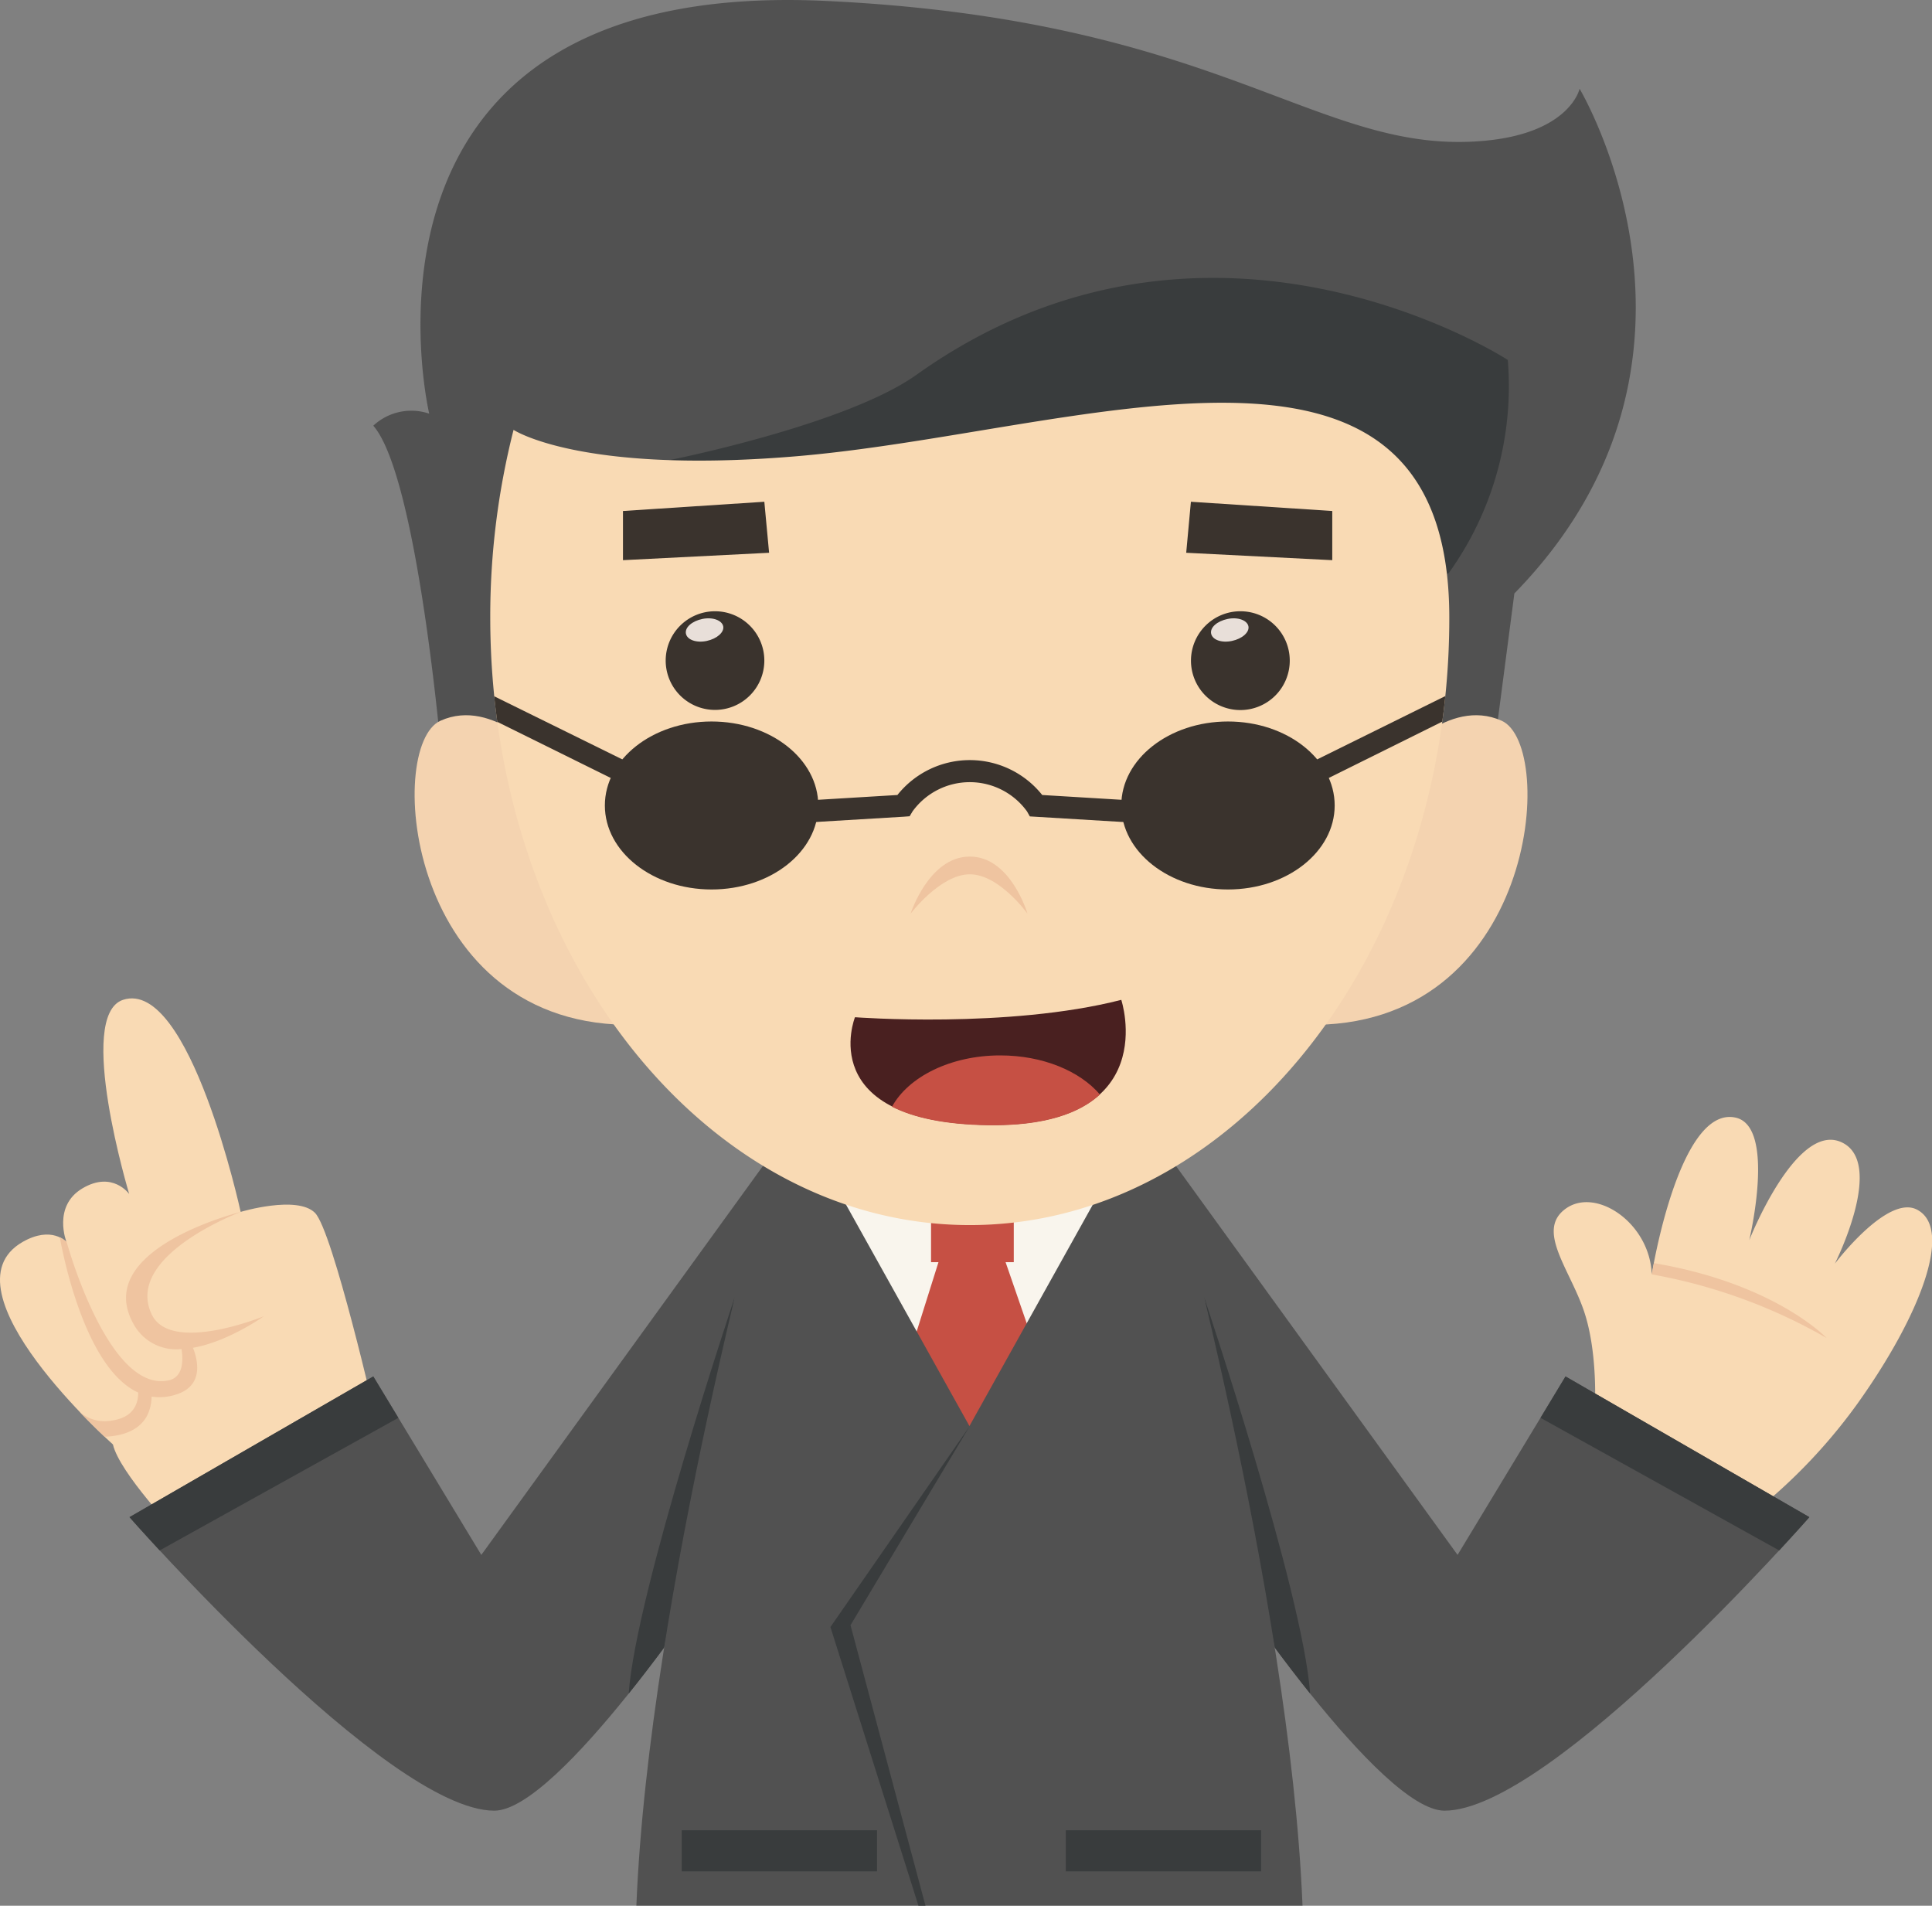 <svg xmlns="http://www.w3.org/2000/svg" viewBox="0 0 263.64 260.02"><rect x="0" y="0" width="263.64" height="260.02" fill="#808080" stroke="none"/><defs><style>.cls-1{fill:#f9dab4;}.cls-2{fill:#efc4a0;}.cls-3{fill:#f9f5ed;}.cls-4{fill:#c65044;}.cls-5{fill:#515151;}.cls-6{fill:#393c3d;}.cls-7{fill:#f4d3b0;}.cls-8{fill:#492020;}.cls-9{fill:#3a332d;}.cls-10{fill:#e8dfd9;}</style></defs><title>资源 305</title><g id="图层_2" data-name="图层 2"><g id="Layer_1" data-name="Layer 1"><path class="cls-1" d="M217.63,192.27s.47-7.71-1.51-13.47-6.56-11-2.42-13.92,11.44,2,11.7,9c0,0,3.66-22.82,11.3-21.42,5.77,1,2,16.76,2,16.76s6.35-16.12,12.53-13.4-.85,16.6-.85,16.6,7.13-9.46,11.19-7.39c5.06,2.58.41,14.53-8,26.34a74.85,74.85,0,0,1-14.26,15Z"/><path class="cls-2" d="M225.69,172.34a0,0,0,0,0,0,0c-.19,1-.28,1.54-.28,1.54a73.8,73.8,0,0,1,23.85,8.68S242.25,175.13,225.69,172.34Z"/><path class="cls-1" d="M24.14,209.16s-7.84-8.22-8.73-12.08c0,0-23.67-21.08-12.34-27.62,4-2.29,6,0,6,0s-1.93-4.88,2.18-7.32,6.38.77,6.38.77-7.33-24.32-.85-26.49c9.12-3,16.06,28.93,16.06,28.93s7.7-2.31,10.14.13,8.35,28.26,8.35,28.26Z"/><path class="cls-2" d="M36,179.59s-12.75,5.23-15.32-.3c-3.73-8,12.19-13.94,12.19-13.94s-20.28,5-14.7,15.2a6.62,6.62,0,0,0,6.6,3.51c.23,1.44.29,3.84-1.77,4.28-8.26,1.76-13.9-18.88-13.9-18.88a3.19,3.19,0,0,0-.94-.64c.64,3.48,3.7,18,10.7,21.18,0,1.43-.55,3.54-4,3.87a5.16,5.16,0,0,1-4-1.24c1.37,1.44,2.58,2.62,3.41,3.4,2.86-.11,6.29-1.15,6.42-5.48a7.18,7.18,0,0,0,3.36-.29c3.85-1.21,2.91-4.79,2.28-6.37C31.17,183.05,36,179.59,36,179.59Z"/><rect class="cls-3" x="110.62" y="157.59" width="43" height="41.62"/><rect class="cls-4" x="127.05" y="161.61" width="11.29" height="10.6"/><polygon class="cls-4" points="128.53 170.73 123.16 187.8 132.95 201.18 142.61 187.8 136.71 170.73 128.53 170.73"/><path class="cls-5" d="M105.19,157.59,65.68,212.15,50.94,187.8,17.67,207s35.14,40,49.77,40.05c8.78,0,29.66-31.38,29.66-31.38Z"/><path class="cls-6" d="M85.79,231.07c1.73-2.15,3.37-4.3,4.84-6.28h0L100.26,177S86.76,217.28,85.79,231.07Z"/><path class="cls-6" d="M50.94,187.8,17.67,207s1.54,1.76,4.12,4.54l32.57-18.09Z"/><path class="cls-5" d="M159.39,157.59l39.51,54.56,14.73-24.35L246.91,207s-35.14,40-49.78,40.05c-8.77,0-29.65-31.38-29.65-31.38Z"/><path class="cls-6" d="M178.78,231.07c-1.72-2.15-3.37-4.3-4.83-6.28h0L164.32,177S177.82,217.28,178.78,231.07Z"/><path class="cls-6" d="M213.63,187.8,246.91,207s-1.55,1.76-4.12,4.54l-32.57-18.09Z"/><path class="cls-5" d="M111.67,157.59h-6.48S88.55,217.56,86.84,260h90.9c-1.71-42.46-18.35-102.43-18.35-102.43h-6.48l-20.62,37Z"/><polygon class="cls-6" points="113.32 221.99 125.33 260.01 126.29 260.01 116.06 221.74 132.29 194.64 113.32 221.99"/><rect class="cls-6" x="93.03" y="249.72" width="26.65" height="5.61"/><rect class="cls-6" x="145.44" y="249.72" width="26.65" height="5.61"/><path class="cls-5" d="M60.39,104.59s-3.27-39.42-9.45-46.51a7.61,7.61,0,0,1,7.63-1.64S44.56-3,112.54.12c54.68,2.55,67.34,21.21,90.11,19.08,11.63-1.09,12.9-7.09,12.9-7.09s22.17,37.07-8.9,68.86l-3.09,23.62Z"/><path class="cls-6" d="M91.29,62.79S115.47,58,125.1,51.11c40-28.47,80.65-2,80.65-2a43.69,43.69,0,0,1-8,29C197.73,79.7,103,84.77,91.29,62.79Z"/><path class="cls-7" d="M74.43,103.57s-7-8.5-14.31-5.24c-7.61,3.38-4.77,42.21,26.71,41.49Z"/><path class="cls-7" d="M190.59,103.57s7-8.5,14.31-5.24c7.61,3.38,4.77,42.21-26.71,41.49Z"/><path class="cls-1" d="M197.77,84.26A103.64,103.64,0,0,1,195.9,104c-7,36.25-32.8,63.15-63.56,63.15-36.14,0-65.44-37.12-65.44-82.91a103.39,103.39,0,0,1,3.18-25.59s9,6,38,3.65C146.69,59.22,197.77,38.47,197.77,84.26Z"/><path class="cls-8" d="M116.67,138.79s20.9,1.59,36.34-2.37c0,0,5.77,17.41-18.17,17.07S116.67,138.79,116.67,138.79Z"/><path class="cls-4" d="M136.49,144c-6.75,0-12.51,2.9-14.77,7,2.83,1.44,7,2.44,13.12,2.53,7.89.11,12.55-1.7,15.26-4.19C147.35,146.12,142.28,144,136.49,144Z"/><path class="cls-2" d="M124.26,124.66s2.49-7.79,8.08-7.79,7.87,7.79,7.87,7.79-3.85-5.37-7.87-5.37S124.26,124.66,124.26,124.66Z"/><ellipse class="cls-9" cx="97.1" cy="109.9" rx="14.56" ry="11.46"/><ellipse class="cls-9" cx="167.57" cy="109.9" rx="14.56" ry="11.46"/><path class="cls-9" d="M196.81,98.46c.16-1.16.3-2.32.42-3.49l-21.09,10.42-21.33,3.84-12.59-.76a12.63,12.63,0,0,0-19.76,0l-12.59.76-21.34-3.84L67.44,95c.12,1.18.26,2.34.42,3.49l19.56,9.67.18.09,21.92,4,.17,0,13.66-.82.78-.06.4-.67a9.64,9.64,0,0,1,15.61,0l.39.69,14.28.86H155l22.08-4Z"/><path class="cls-9" d="M104.3,90.14a6.73,6.73,0,1,1-6.73-6.74A6.73,6.73,0,0,1,104.3,90.14Z"/><path class="cls-10" d="M98.69,85.45c.16.81-.85,1.7-2.25,2s-2.68-.15-2.84-1,.84-1.71,2.24-2S98.52,84.63,98.69,85.45Z"/><polygon class="cls-9" points="104.3 68.46 104.95 75.42 85.01 76.43 85.01 69.72 104.3 68.46"/><path class="cls-9" d="M176,90.14a6.74,6.74,0,1,1-6.74-6.74A6.73,6.73,0,0,1,176,90.14Z"/><path class="cls-10" d="M170.36,85.45c.16.81-.84,1.7-2.25,2s-2.67-.15-2.84-1,.84-1.71,2.25-2S170.19,84.63,170.36,85.45Z"/><polygon class="cls-9" points="162.51 68.46 161.87 75.42 181.8 76.43 181.8 69.72 162.51 68.46"/></g></g></svg>